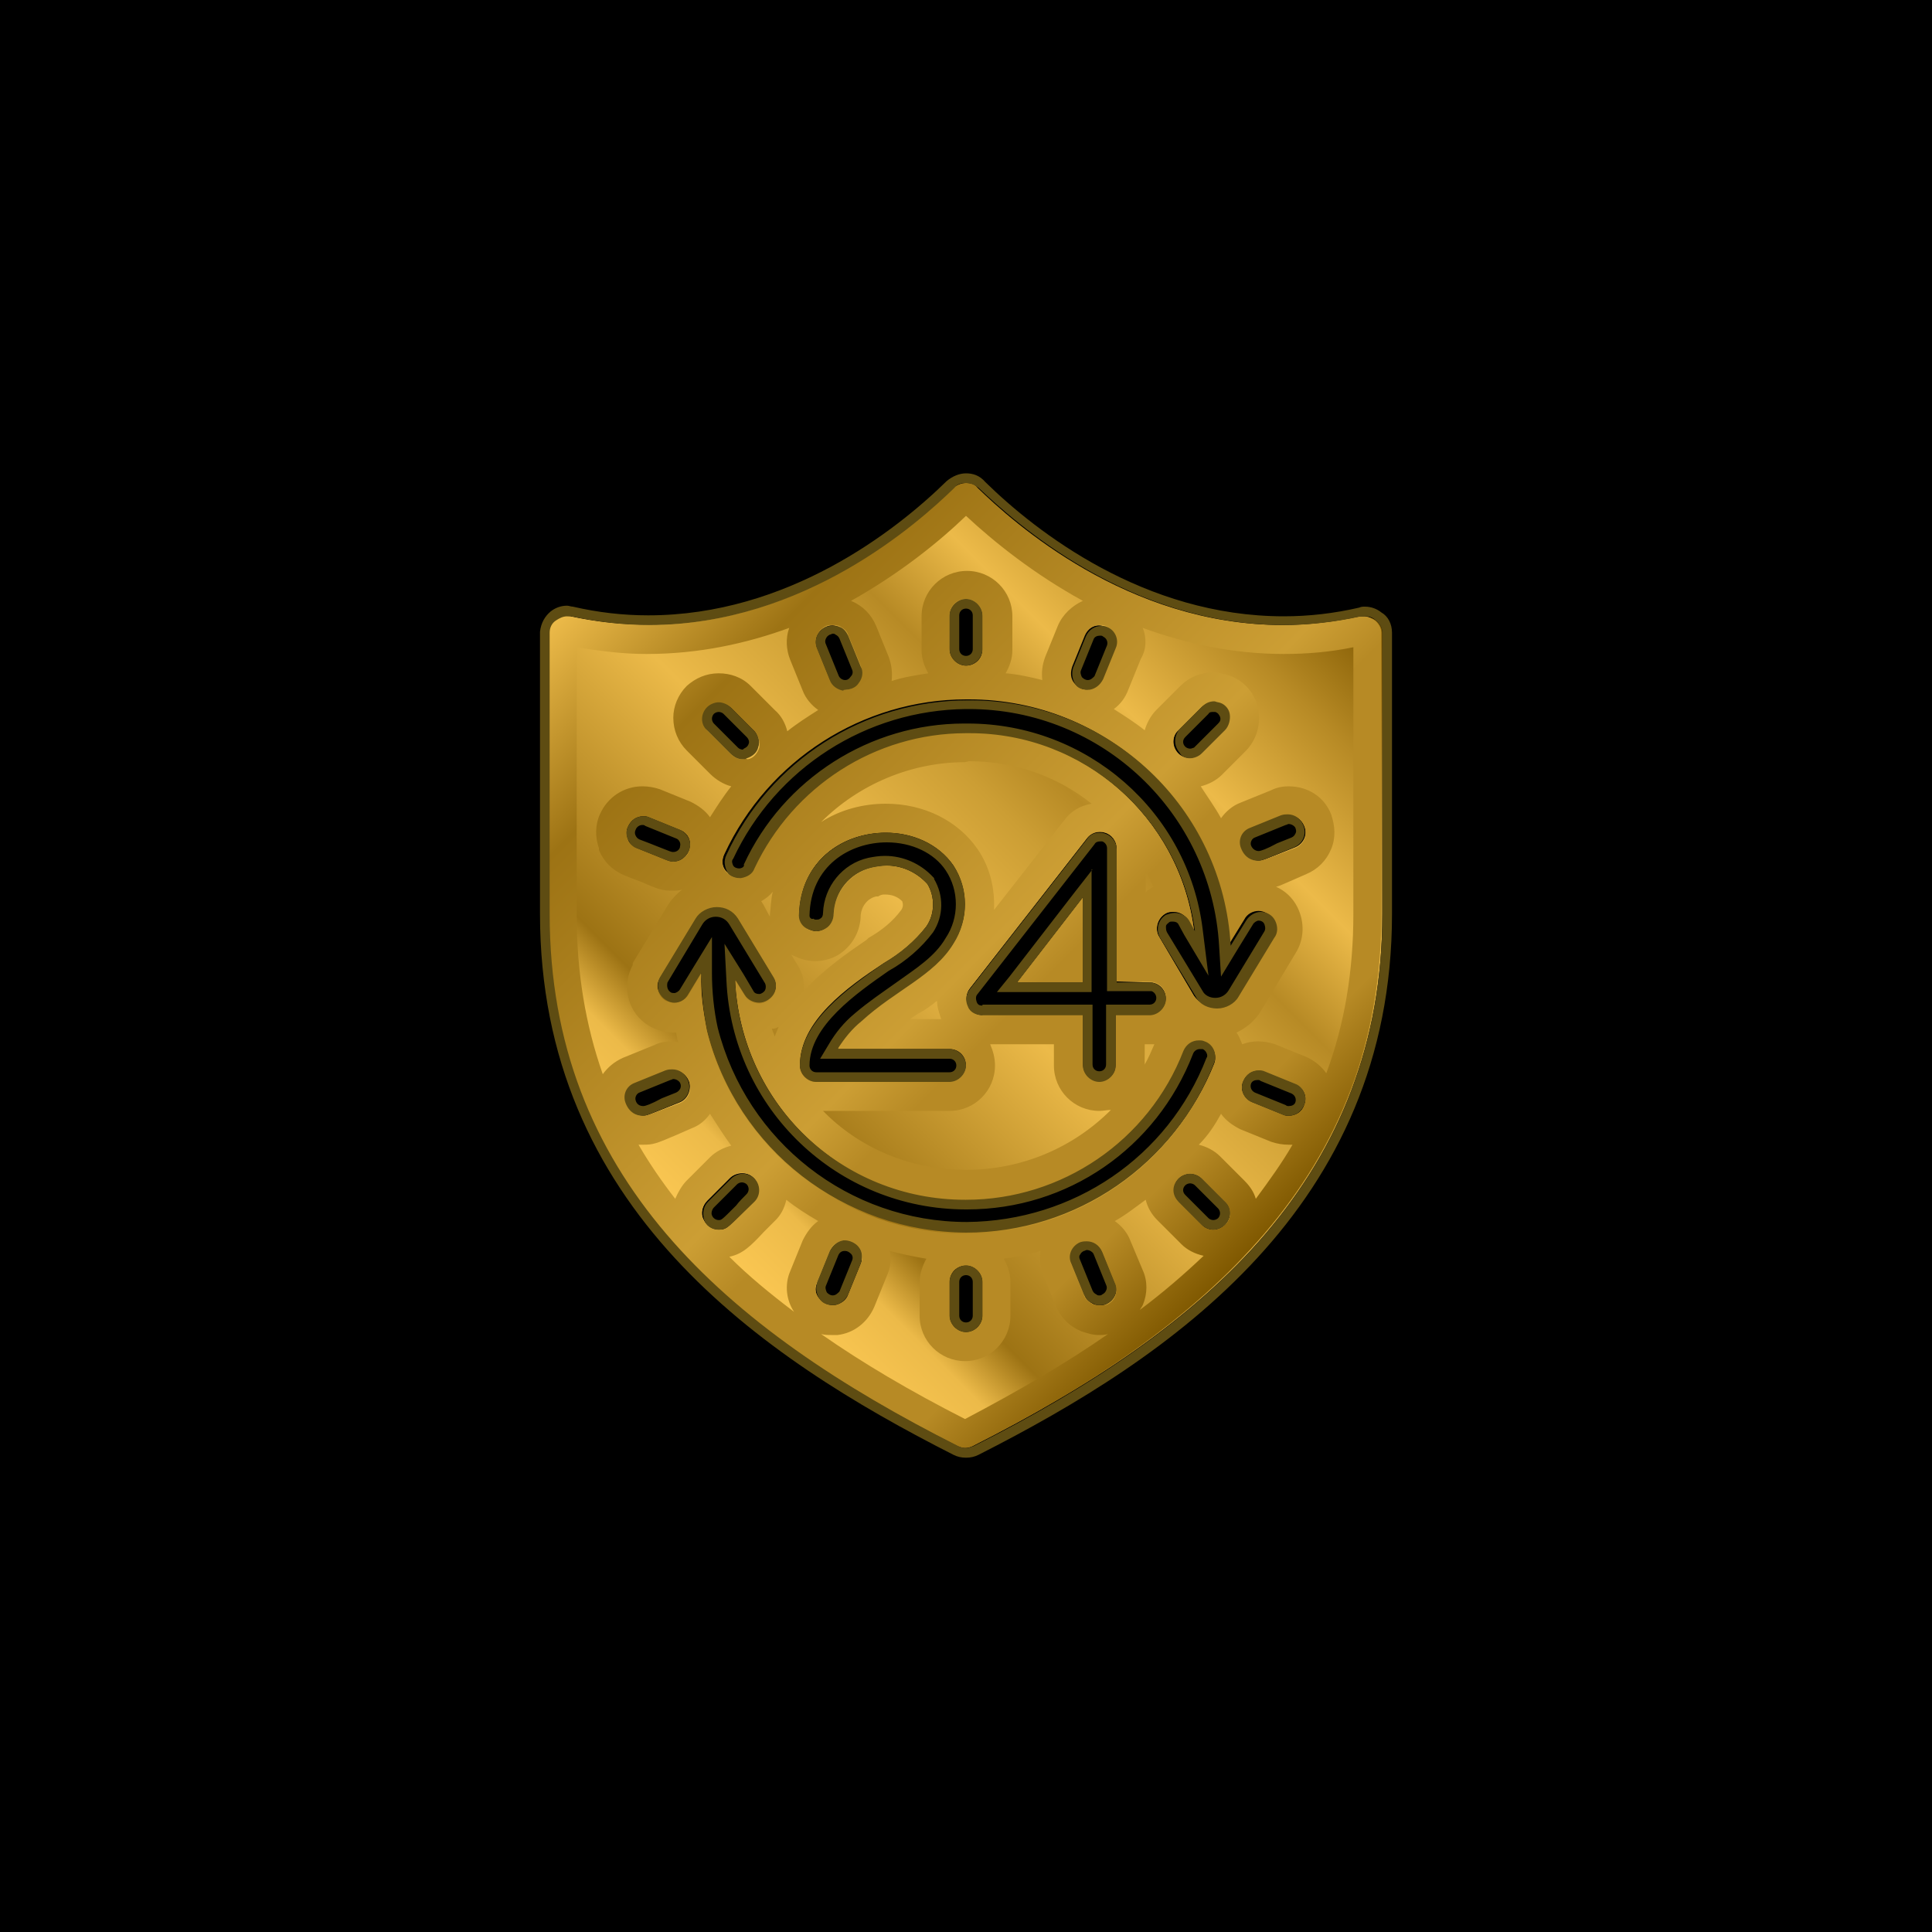<?xml version="1.0" encoding="utf-8"?>
<!-- Generator: Adobe Illustrator 24.1.2, SVG Export Plug-In . SVG Version: 6.00 Build 0)  -->
<svg version="1.1" id="Layer_1" xmlns="http://www.w3.org/2000/svg" xmlns:xlink="http://www.w3.org/1999/xlink" x="0px" y="0px"
	 viewBox="0 0 200 200" style="enable-background:new 0 0 200 200;" xml:space="preserve">
<rect width="200" height="200"/>
<g id="_x30_32---24-Hour-Protection">
	<linearGradient id="SVGID_1_" gradientUnits="userSpaceOnUse" x1="65.651" y1="124.697" x2="134.333" y2="56.016">
		<stop  offset="0" style="stop-color:#FFCB55"/>
		<stop  offset="0.111" style="stop-color:#ECBA49"/>
		<stop  offset="0.174" style="stop-color:#9D7314"/>
		<stop  offset="0.428" style="stop-color:#ECBA49"/>
		<stop  offset="0.573" style="stop-color:#CC9E34"/>
		<stop  offset="0.64" style="stop-color:#B78A25"/>
		<stop  offset="0.744" style="stop-color:#ECBA49"/>
		<stop  offset="0.882" style="stop-color:#B78A25"/>
		<stop  offset="1" style="stop-color:#7F5800"/>
	</linearGradient>
	<path style="fill:url(#SVGID_1_);" d="M143.1,94.6V65.5c0-0.5-0.3-1-0.7-1.3c-0.4-0.3-1-0.4-1.5-0.3c-20.1,4.5-35.3-9.1-39.7-13.3
		c-0.7-0.7-1.8-0.7-2.6,0C94.4,54.7,79.2,68.2,59,63.8c-0.5-0.1-1.1,0-1.5,0.3c-0.4,0.3-0.6,0.8-0.7,1.3v29.1
		c0,27.1,18.1,42.9,42.3,55.1c0.5,0.3,1.1,0.3,1.7,0C125,137.5,143.1,121.6,143.1,94.6z M121.9,75.6l2.4-2.4
		c0.4-0.4,1.1-0.6,1.7-0.5c0.6,0.2,1.1,0.6,1.2,1.2c0.2,0.6,0,1.2-0.5,1.7l-2.4,2.4c-0.7,0.6-1.8,0.6-2.4,0
		C121.3,77.3,121.3,76.3,121.9,75.6L121.9,75.6z M110.9,69l1.3-3.2c0.4-0.9,1.4-1.3,2.2-0.9c0.9,0.4,1.3,1.4,0.9,2.2l-1.3,3.2
		c-0.2,0.6-0.8,1-1.4,1.1c-0.6,0.1-1.2-0.2-1.6-0.7C110.8,70.3,110.7,69.6,110.9,69L110.9,69z M98.3,63.8c0-1,0.8-1.7,1.7-1.7
		s1.7,0.8,1.7,1.7v3.5c0,1-0.8,1.7-1.7,1.7s-1.7-0.8-1.7-1.7V63.8z M85.5,64.9c0.4-0.2,0.9-0.2,1.3,0c0.4,0.2,0.8,0.5,0.9,0.9
		l1.3,3.2c0.2,0.6,0.2,1.2-0.2,1.7c-0.4,0.5-1,0.7-1.6,0.7c-0.6-0.1-1.1-0.5-1.4-1.1l-1.3-3.2C84.2,66.3,84.6,65.3,85.5,64.9z
		 M73.2,73.1c0.7-0.7,1.8-0.7,2.4,0l2.4,2.4c0.4,0.4,0.6,1.1,0.5,1.7c-0.2,0.6-0.6,1.1-1.2,1.2s-1.2,0-1.7-0.5l-2.4-2.4
		C72.5,74.9,72.5,73.8,73.2,73.1z M65,85.5c0.4-0.9,1.4-1.3,2.2-0.9l3.2,1.3c0.8,0.3,1.2,1.1,1,1.9s-0.9,1.4-1.7,1.4
		c-0.5,0-0.5-0.1-3.8-1.4c-0.4-0.2-0.8-0.5-0.9-0.9C64.8,86.3,64.8,85.9,65,85.5z M70.4,114.1c-3.5,1.4-3.4,1.4-3.8,1.4
		c-0.8,0-1.5-0.6-1.7-1.4c-0.2-0.8,0.3-1.6,1-1.9l3.2-1.3c0.9-0.4,1.9,0.1,2.2,0.9S71.3,113.7,70.4,114.1z M78.1,124.4
		c-2.6,2.7-2.7,2.9-3.7,2.9c-0.7,0-1.3-0.4-1.6-1.1c-0.3-0.6-0.1-1.4,0.4-1.9l2.4-2.4c0.7-0.6,1.8-0.6,2.4,0
		C78.7,122.6,78.7,123.7,78.1,124.4L78.1,124.4z M89.1,130.9l-1.3,3.2c-0.2,0.6-0.8,1-1.4,1.1c-0.6,0.1-1.2-0.2-1.6-0.7
		c-0.4-0.5-0.5-1.1-0.2-1.7l1.3-3.2c0.2-0.6,0.8-1,1.4-1.1c0.6-0.1,1.2,0.2,1.6,0.7C89.2,129.7,89.3,130.3,89.1,130.9z M101.7,136.2
		c0,1-0.8,1.7-1.7,1.7s-1.7-0.8-1.7-1.7v-3.5c0-1,0.8-1.7,1.7-1.7s1.7,0.8,1.7,1.7V136.2z M114.5,135c-0.4,0.2-0.9,0.2-1.3,0
		s-0.8-0.5-0.9-0.9l-1.3-3.2c-0.4-0.9,0.1-1.9,0.9-2.2c0.9-0.4,1.9,0.1,2.2,0.9l1.3,3.2C115.8,133.6,115.4,134.6,114.5,135
		L114.5,135z M100,127.5c-12.6,0-23.7-8.6-26.8-20.9c-0.4-2-0.7-3.9-0.6-6l-1.4,2.3c-0.5,0.8-1.5,1-2.3,0.5s-1.1-1.5-0.6-2.3
		l3.7-6.1c0.5-0.8,1.3-1.2,2.2-1.2c0.9,0,1.8,0.5,2.2,1.2l3.7,6.1c0.3,0.5,0.3,1.2,0,1.7s-0.9,0.9-1.5,0.9c-0.6,0-1.2-0.3-1.5-0.8
		l-1-1.6c0.6,12.8,11.2,22.8,24,22.8c10,0,18.9-6.2,22.5-15.4c0.4-0.9,1.3-1.3,2.2-1s1.3,1.3,1,2.2
		C121.6,120.5,111.4,127.5,100,127.5z M95.9,91.5c-1.4-1.6-3.6-2.2-5.7-1.7c-2.2,0.5-3.9,2.5-4,4.8c0,0.6-0.3,1.2-0.8,1.5
		c-0.5,0.4-1.2,0.4-1.7,0.1c-0.5-0.3-0.9-0.8-1-1.4c0.2-9.4,12-11.1,16-5.3c1.6,2.5,1.6,5.6,0,8.1c-2,3.3-6,4.8-9.5,8
		c-1,0.8-1.8,1.8-2.5,2.9h11.6c1,0,1.7,0.8,1.7,1.7c0,0.9-0.8,1.7-1.7,1.7H84.5c-1,0-1.7-0.8-1.7-1.7c0-4.6,4.9-8.1,8.7-10.6
		c1.7-1,3.2-2.2,4.4-3.8C96.7,94.5,96.7,92.8,95.9,91.5L95.9,91.5z M119,101.7c1,0,1.7,0.8,1.7,1.7c0,0.9-0.8,1.7-1.7,1.7h-3.5v5.2
		c0,1-0.8,1.7-1.7,1.7s-1.7-0.8-1.7-1.7v-5.2h-10.4c-0.7,0-1.3-0.4-1.5-1c-0.3-0.6-0.2-1.3,0.2-1.8l12.1-15.5
		c0.4-0.6,1.2-0.8,1.9-0.6c0.7,0.2,1.2,0.9,1.2,1.6v13.8L119,101.7L119,101.7z M126.8,126.8c-0.7,0.7-1.8,0.7-2.4,0l-2.4-2.4
		c-0.6-0.7-0.6-1.8,0-2.4s1.7-0.7,2.4,0l2.4,2.4C127.5,125,127.5,126.1,126.8,126.8L126.8,126.8z M123.6,103.1L120,97
		c-0.5-0.8-0.2-1.9,0.6-2.4c0.8-0.5,1.9-0.2,2.4,0.6l0.6,1.1c-1.5-11.8-11.7-20.6-23.6-20.5c-9.4,0-17.9,5.5-21.9,14
		c-0.3,0.6-0.8,1-1.4,1s-1.2-0.2-1.6-0.7c-0.4-0.5-0.4-1.2-0.1-1.8c4.5-9.7,14.3-16,25-16c14.4-0.2,26.4,11,27.2,25.4l1.6-2.6
		c0.3-0.6,0.9-0.9,1.5-0.9s1.2,0.4,1.5,0.9s0.3,1.2-0.1,1.8l-3.7,6.1c-0.5,0.8-1.3,1.2-2.2,1.2S124.1,103.8,123.6,103.1L123.6,103.1
		z M135,114.5c-0.4,0.9-1.4,1.3-2.2,0.9l-3.2-1.3c-0.9-0.4-1.3-1.4-0.9-2.2c0.4-0.9,1.4-1.3,2.2-0.9l3.2,1.3
		C135,112.6,135.4,113.6,135,114.5L135,114.5z M134.1,87.7c-3.5,1.4-3.4,1.4-3.8,1.4c-0.8,0-1.5-0.6-1.7-1.4c-0.2-0.8,0.3-1.6,1-1.9
		l3.2-1.3c0.9-0.4,1.9,0.1,2.2,0.9C135.4,86.3,135,87.3,134.1,87.7z M112.1,101.7v-8.8l-6.8,8.8H112.1z"/>
	<linearGradient id="SVGID_2_" gradientUnits="userSpaceOnUse" x1="65.653" y1="56.017" x2="134.331" y2="124.695">
		<stop  offset="0" style="stop-color:#ECBA49"/>
		<stop  offset="0.174" style="stop-color:#9D7314"/>
		<stop  offset="0.573" style="stop-color:#CC9E34"/>
		<stop  offset="0.64" style="stop-color:#B78A25"/>
		<stop  offset="0.882" style="stop-color:#B78A25"/>
		<stop  offset="1" style="stop-color:#7F5800"/>
	</linearGradient>
	<path style="fill:url(#SVGID_2_);" d="M100,53.4c2.9,2.7,7,6,12.1,8.8c-1.1,0.5-2.1,1.4-2.6,2.6l-1.3,3.2l0,0l0,0
		c-0.3,0.8-0.4,1.6-0.3,2.4c-1.2-0.3-2.5-0.6-3.8-0.7c0.4-0.7,0.7-1.5,0.7-2.4v-3.5c0-2.6-2.1-4.7-4.7-4.7s-4.7,2.1-4.7,4.7v3.5
		c0,0.9,0.3,1.7,0.7,2.4c-1.3,0.2-2.6,0.4-3.8,0.8c0.1-0.8,0-1.7-0.3-2.5l-1.3-3.2c-0.5-1.2-1.4-2.1-2.6-2.6c0,0,0,0,0,0
		C93.1,59.4,97.2,56.1,100,53.4 M118.3,65c4.4,1.6,9.3,2.7,14.6,2.7c2.4,0,4.8-0.2,7.2-0.7v27.6c0,5.9-0.9,11.4-2.8,16.5
		c-0.5-0.7-1.2-1.3-2.1-1.7l-3.2-1.3c-0.6-0.2-1.2-0.3-1.8-0.3c-0.5,0-1.1,0.1-1.6,0.3c-0.1-0.2-0.2-0.5-0.3-0.7
		c-0.1-0.2-0.2-0.4-0.3-0.5c1-0.5,1.9-1.2,2.5-2.2l3.6-6c0.9-1.4,1-3.2,0.2-4.8c-0.5-1-1.3-1.7-2.2-2.1c0.4-0.1,0.8-0.3,1.5-0.6
		l1.6-0.7c1.2-0.5,2.1-1.4,2.6-2.6c0.5-1.2,0.4-2.4,0-3.6c-0.7-1.8-2.4-2.9-4.4-2.9c-0.6,0-1.2,0.1-1.8,0.4l-3.2,1.3
		c-0.8,0.3-1.5,0.9-2,1.6c-0.6-1.1-1.4-2.2-2.1-3.3c0.8-0.2,1.6-0.6,2.2-1.2l0,0l0,0l2.4-2.4c1.2-1.2,1.7-2.9,1.3-4.6
		c-0.4-1.7-1.7-3-3.4-3.4c-0.4-0.1-0.8-0.2-1.2-0.2c-1.3,0-2.5,0.5-3.4,1.4l-2.5,2.5c-0.6,0.6-1,1.4-1.2,2.1c-1-0.8-2.1-1.5-3.2-2.2
		c0.7-0.5,1.2-1.2,1.5-2l1.3-3.2C118.7,67.2,118.7,66,118.3,65 M81.7,65c-0.4,1.1-0.3,2.3,0.1,3.3l1.3,3.2c0.3,0.8,0.9,1.5,1.6,2
		c-1.1,0.7-2.2,1.4-3.2,2.2c-0.2-0.8-0.6-1.6-1.3-2.2L77.7,71c-0.9-0.9-2.1-1.3-3.3-1.3c-1.3,0-2.4,0.5-3.3,1.3
		c-0.9,0.9-1.4,2.1-1.4,3.3c0,1.3,0.5,2.5,1.4,3.4l2.4,2.4c0.6,0.6,1.4,1.1,2.2,1.3c-0.8,1-1.5,2.1-2.2,3.2c-0.5-0.7-1.2-1.2-2-1.6
		l-3.2-1.3c-0.6-0.2-1.2-0.3-1.8-0.3c-1.9,0-3.6,1.1-4.4,2.9c-0.5,1.1-0.5,2.4-0.1,3.5l0,0.1l0,0.1c0.5,1.2,1.4,2.1,2.6,2.6
		c0.7,0.3,1.3,0.5,1.8,0.7c1.8,0.8,2.2,0.9,3.2,0.9c0.3,0,0.7,0,1-0.1c-0.5,0.4-1,0.9-1.4,1.5l-3.7,6.1l0,0.1l0,0.1
		c-1.2,2.2-0.5,5,1.7,6.3c0.7,0.4,1.6,0.7,2.4,0.7c0.1,0,0.3,0,0.4,0c0,0.2,0.1,0.4,0.1,0.6l0,0l0,0c0,0.1,0.1,0.3,0.1,0.4
		c-0.2,0-0.5-0.1-0.7-0.1c-0.6,0-1.2,0.1-1.8,0.4l-3.2,1.3c-0.9,0.4-1.6,1-2.1,1.7c-1.8-5.1-2.7-10.6-2.7-16.5V67
		c2.4,0.4,4.8,0.7,7.2,0.7C72.4,67.7,77.3,66.6,81.7,65 M100.3,78.8c4.8,0,9.2,1.6,12.7,4.4c-1.2,0.2-2.2,0.8-2.9,1.8l-7.2,9.2
		c0.1-2.2-0.4-4.4-1.7-6.3l0,0l0,0c-2-2.9-5.5-4.7-9.5-4.7c-2.3,0-4.7,0.6-6.7,1.9c3.9-3.9,9.3-6.2,14.9-6.2L100.3,78.8 M118.5,89.9
		c0.3,0.6,0.6,1.3,0.9,1.9c-0.1,0.1-0.2,0.1-0.3,0.2c-0.2,0.1-0.4,0.2-0.5,0.4V89.9 M80,92.3c-0.2,0.8-0.2,1.6-0.3,2.4l0,0.1l0,0.1
		L79,93.6c-0.1-0.1-0.1-0.2-0.2-0.3C79.3,93,79.7,92.7,80,92.3 M91.6,92.6c0.7,0,1.3,0.2,1.8,0.7c0.1,0.3,0.1,0.6-0.1,0.9
		c-0.9,1.2-2,2.1-3.4,2.9l-0.1,0.1l-0.1,0.1c-1.9,1.3-4.4,3-6.5,5.3c0.1-1-0.1-1.9-0.7-2.8l-0.6-1c0.1,0.1,0.2,0.1,0.4,0.2
		c0.6,0.3,1.4,0.5,2.1,0.5c0.9,0,1.9-0.3,2.6-0.8c1.3-0.9,2.1-2.4,2.1-4c0.1-0.9,0.7-1.7,1.6-1.9l0.1,0l0.1,0
		C91.2,92.6,91.4,92.6,91.6,92.6 M97,103.6c0,0.6,0.2,1.2,0.4,1.8c0,0,0,0.1,0.1,0.1h-3.3c0.3-0.2,0.6-0.4,0.9-0.6
		C95.7,104.6,96.4,104.1,97,103.6 M80.6,106.3c-0.1,0.3-0.3,0.7-0.4,1c-0.1-0.3-0.2-0.5-0.3-0.8C80.2,106.5,80.4,106.4,80.6,106.3
		 M119.5,108.1c-0.3,0.7-0.6,1.4-1,2.1v-2.1h0.5C119.1,108.1,119.3,108.1,119.5,108.1 M109.1,108.1v2.2c0,2.6,2.1,4.7,4.7,4.7
		c0.4,0,0.8-0.1,1.2-0.1c-3.9,3.9-9.2,6.2-15,6.2l-0.1,0c-5.7,0-11-2.3-14.7-6.1h13.1c2.6,0,4.7-2.1,4.7-4.7c0-0.8-0.2-1.5-0.5-2.2
		H109.1 M73.5,115.3c0.7,1.1,1.4,2.2,2.2,3.3c-0.8,0.2-1.6,0.6-2.2,1.2l0,0l0,0l-2.4,2.4c-0.5,0.5-0.9,1.2-1.2,1.9
		c-1.4-1.8-2.7-3.7-3.8-5.6c0.2,0,0.3,0,0.5,0c1,0,1.3-0.1,3.4-1l1.6-0.7C72.4,116.5,73,116,73.5,115.3 M126.4,115.3
		c0.5,0.7,1.2,1.2,2,1.6l3.2,1.3c0.6,0.2,1.2,0.3,1.8,0.3c0.1,0,0.3,0,0.4,0c-1.1,1.9-2.4,3.7-3.8,5.6c-0.2-0.7-0.6-1.3-1.2-1.9
		l-2.5-2.5c-0.6-0.6-1.4-1-2.2-1.2C125.1,117.5,125.8,116.4,126.4,115.3 M81.4,124.2c1,0.8,2.1,1.5,3.3,2.2c-0.7,0.5-1.2,1.2-1.6,2
		l-1.3,3.2c-0.6,1.4-0.4,3,0.4,4.2c-2.5-1.9-4.7-3.7-6.7-5.7c1.4-0.3,2.2-1.1,3.6-2.6c0.3-0.3,0.7-0.7,1.2-1.2
		C80.8,125.8,81.2,125.1,81.4,124.2 M118.6,124.2c0.2,0.8,0.6,1.5,1.2,2.1l0,0l0,0l2.5,2.5c0.6,0.6,1.4,1,2.3,1.2
		c-2,1.9-4.2,3.8-6.6,5.6c0.1-0.2,0.2-0.3,0.3-0.5c0.5-1.2,0.5-2.5,0-3.6l-1.3-3.1c-0.3-0.8-0.9-1.5-1.6-2
		C116.5,125.8,117.5,125,118.6,124.2 M92.1,129.5c1.2,0.3,2.5,0.6,3.8,0.8c-0.4,0.7-0.7,1.6-0.7,2.4v3.5c0,2.6,2.1,4.7,4.7,4.7
		s4.7-2.1,4.7-4.7v-3.5c0-0.9-0.3-1.7-0.7-2.4c1.3-0.2,2.6-0.4,3.8-0.8c-0.1,0.8,0,1.7,0.3,2.5l1.3,3.2c0.5,1.2,1.4,2.1,2.6,2.6
		c0.6,0.2,1.2,0.4,1.8,0.4c0.3,0,0.7,0,1-0.1c-4.3,3-9.3,5.9-14.8,8.8c-5.7-2.9-10.6-5.8-14.9-8.8c0.4,0.1,0.7,0.1,1.1,0.1
		c0.2,0,0.4,0,0.6,0c1.7-0.2,3.1-1.3,3.8-2.9l1.3-3.2C92.2,131.2,92.3,130.3,92.1,129.5 M100,50c-0.5,0-0.9,0.2-1.3,0.5
		C95,54.1,83.2,64.7,67.1,64.7c-2.6,0-5.3-0.3-8.1-0.9c-0.1,0-0.3,0-0.4,0c-0.4,0-0.8,0.1-1.1,0.4c-0.4,0.3-0.6,0.8-0.7,1.3v29.1
		c0,27.1,18.1,42.9,42.3,55.1c0.3,0.1,0.5,0.2,0.8,0.2s0.6-0.1,0.8-0.2c24.2-12.3,42.3-28.1,42.3-55.1V65.5c0-0.5-0.3-1-0.7-1.3
		c-0.3-0.2-0.7-0.4-1.1-0.4c-0.1,0-0.3,0-0.4,0c-2.8,0.6-5.5,0.9-8,0.9c-16.1,0-27.9-10.6-31.6-14.2C100.9,50.1,100.5,50,100,50
		L100,50z M100,68.9c-0.9,0-1.7-0.8-1.7-1.7v-3.5c0-1,0.8-1.7,1.7-1.7s1.7,0.8,1.7,1.7v3.5C101.7,68.2,100.9,68.9,100,68.9L100,68.9
		z M87.5,71.4c-0.1,0-0.1,0-0.2,0c-0.6-0.1-1.1-0.5-1.4-1.1l-1.3-3.2c-0.4-0.9,0.1-1.9,0.9-2.3c0.2-0.1,0.4-0.1,0.7-0.1
		s0.4,0,0.7,0.1c0.4,0.2,0.8,0.5,0.9,0.9l1.3,3.2c0.2,0.6,0.2,1.2-0.2,1.7C88.5,71.2,88,71.4,87.5,71.4L87.5,71.4z M112.6,71.4
		c-0.5,0-1-0.2-1.4-0.7c-0.4-0.5-0.4-1.1-0.2-1.7l1.3-3.2c0.3-0.7,0.9-1.1,1.6-1.1c0.2,0,0.4,0,0.6,0.1c0.9,0.4,1.3,1.4,0.9,2.2
		l-1.3,3.2c-0.2,0.6-0.8,1-1.4,1.1C112.7,71.4,112.6,71.4,112.6,71.4L112.6,71.4z M76.5,90.9c-0.6,0-1.1-0.3-1.4-0.7
		c-0.4-0.5-0.4-1.2-0.1-1.8c4.5-9.7,14.3-16,25-16c0.1,0,0.2,0,0.3,0c14.3,0,26.1,11.1,26.9,25.4l1.6-2.6c0.3-0.6,0.9-0.9,1.5-0.9
		s1.2,0.4,1.5,0.9c0.3,0.6,0.3,1.2-0.1,1.8l-3.7,6.1c-0.5,0.8-1.3,1.2-2.2,1.2s-1.7-0.5-2.2-1.2L120,97c-0.5-0.8-0.2-1.9,0.6-2.4
		c0.3-0.2,0.6-0.2,0.9-0.2c0.6,0,1.1,0.3,1.5,0.8l0.6,1.1c-1.5-11.7-11.5-20.5-23.3-20.5c-0.1,0-0.2,0-0.4,0
		c-9.4,0-17.9,5.5-21.9,14c-0.3,0.6-0.8,1-1.4,1C76.6,90.9,76.6,90.9,76.5,90.9L76.5,90.9z M123.2,78.5c-0.4,0-0.9-0.2-1.2-0.5
		c-0.7-0.7-0.7-1.8,0-2.4l2.4-2.4c0.3-0.3,0.8-0.5,1.2-0.5c0.1,0,0.3,0,0.4,0.1c0.6,0.2,1.1,0.6,1.2,1.2s0,1.2-0.5,1.7l-2.4,2.4
		C124,78.3,123.6,78.5,123.2,78.5L123.2,78.5z M76.9,78.6c-0.5,0-0.9-0.2-1.2-0.5l-2.4-2.4c-0.7-0.7-0.7-1.8,0-2.4
		c0.3-0.3,0.8-0.5,1.2-0.5s0.9,0.2,1.2,0.5l2.4,2.4c0.4,0.4,0.6,1.1,0.5,1.7c-0.2,0.6-0.6,1.1-1.2,1.2C77.2,78.5,77,78.6,76.9,78.6
		L76.9,78.6z M130.2,89.1c-0.8,0-1.5-0.6-1.7-1.4c-0.2-0.8,0.3-1.6,1-1.9l3.2-1.3c0.2-0.1,0.4-0.1,0.7-0.1c0.7,0,1.3,0.4,1.6,1.1
		c0.4,0.9,0,1.9-0.9,2.3C130.6,89.1,130.7,89.1,130.2,89.1L130.2,89.1z M69.7,89.2c-0.5,0-0.5-0.1-3.8-1.4c-0.4-0.2-0.8-0.5-0.9-0.9
		c-0.2-0.4-0.2-0.9,0-1.3c0.3-0.7,0.9-1.1,1.6-1.1c0.2,0,0.4,0,0.6,0.1l3.2,1.3c0.8,0.3,1.2,1.1,1,1.9
		C71.3,88.6,70.6,89.2,69.7,89.2L69.7,89.2z M84.5,96.4c-0.3,0-0.5-0.1-0.8-0.2c-0.5-0.3-0.9-0.8-1-1.4c0.1-5.8,4.6-8.6,9-8.6
		c2.7,0,5.4,1.1,7,3.4c1.6,2.5,1.6,5.6,0,8.1c-2,3.3-6,4.8-9.5,8c-1,0.8-1.8,1.8-2.5,2.9h11.6c1,0,1.7,0.8,1.7,1.7s-0.8,1.7-1.7,1.7
		H84.5c-1,0-1.7-0.8-1.7-1.7c0-4.6,4.9-8.1,8.7-10.6c1.7-1,3.2-2.2,4.4-3.8c0.9-1.3,0.9-3.1,0.1-4.4c-1.1-1.2-2.6-1.9-4.2-1.9
		c-0.5,0-1,0.1-1.5,0.2c-2.2,0.5-3.9,2.5-4,4.8c0,0.6-0.3,1.2-0.8,1.5C85.2,96.3,84.8,96.4,84.5,96.4L84.5,96.4z M101.7,105.1
		c-0.7,0-1.3-0.4-1.5-1c-0.3-0.6-0.2-1.3,0.2-1.8l12.1-15.5c0.3-0.4,0.8-0.7,1.3-0.7c0.2,0,0.4,0,0.6,0.1c0.7,0.2,1.2,0.9,1.2,1.6
		v13.8h3.4v0c1,0,1.7,0.8,1.7,1.7c0,0.9-0.8,1.7-1.7,1.7h-3.5v5.2c0,1-0.8,1.7-1.7,1.7c-0.9,0-1.7-0.8-1.7-1.7v-5.2H101.7
		L101.7,105.1z M69.8,103.8c-0.3,0-0.6-0.1-0.9-0.2c-0.8-0.5-1.1-1.5-0.6-2.3l3.7-6.1c0.5-0.8,1.3-1.2,2.2-1.2s1.8,0.5,2.2,1.2
		l3.7,6.1c0.3,0.5,0.3,1.2,0,1.7c-0.3,0.5-0.9,0.9-1.5,0.9s-1.2-0.3-1.5-0.8l-1-1.6c0.6,12.8,11.1,22.8,23.8,22.8c0,0,0.1,0,0.1,0
		c10,0,18.9-6.2,22.5-15.4c0.3-0.7,0.9-1.1,1.6-1.1c0.2,0,0.4,0,0.6,0.1c0.9,0.3,1.3,1.3,1,2.2c-4.2,10.6-14.4,17.6-25.7,17.6
		c-12.6,0-23.7-8.6-26.8-20.9c-0.4-2-0.7-3.9-0.6-6l-1.4,2.3C70.9,103.5,70.3,103.8,69.8,103.8L69.8,103.8z M66.5,115.5
		c-0.8,0-1.5-0.6-1.7-1.4c-0.2-0.8,0.3-1.6,1-1.9l3.2-1.3c0.2-0.1,0.4-0.1,0.7-0.1c0.7,0,1.3,0.4,1.6,1.1c0.4,0.9,0,1.9-0.9,2.3
		C66.9,115.5,67,115.5,66.5,115.5L66.5,115.5z M133.4,115.5c-0.2,0-0.4,0-0.6-0.1l-3.2-1.3c-0.9-0.4-1.3-1.4-0.9-2.2
		c0.3-0.7,0.9-1.1,1.6-1.1c0.2,0,0.4,0,0.6,0.1l3.2,1.3c0.9,0.4,1.3,1.3,0.9,2.2C134.8,115.1,134.1,115.5,133.4,115.5L133.4,115.5z
		 M125.6,127.3c-0.4,0-0.9-0.2-1.2-0.5l-2.4-2.4c-0.6-0.7-0.6-1.8,0-2.4c0.3-0.3,0.8-0.5,1.2-0.5c0.4,0,0.9,0.2,1.2,0.5l2.4,2.4
		c0.7,0.7,0.7,1.8,0,2.4C126.5,127.1,126,127.3,125.6,127.3L125.6,127.3z M74.4,127.3c-0.7,0-1.3-0.4-1.6-1.1
		c-0.3-0.6-0.1-1.4,0.4-1.9l2.4-2.4c0.3-0.3,0.8-0.5,1.2-0.5c0.4,0,0.9,0.2,1.2,0.5c0.7,0.6,0.7,1.7,0,2.4
		C75.4,127,75.3,127.3,74.4,127.3L74.4,127.3z M113.8,135.1c-0.2,0-0.4,0-0.7-0.1c-0.4-0.2-0.8-0.5-0.9-0.9l-1.3-3.2
		c-0.4-0.9,0.1-1.9,0.9-2.2c0.2-0.1,0.4-0.1,0.7-0.1c0.7,0,1.3,0.4,1.6,1.1l1.3,3.2c0.4,0.9,0,1.9-0.9,2.2
		C114.3,135.1,114.1,135.1,113.8,135.1L113.8,135.1z M86.2,135.1c-0.5,0-1-0.2-1.4-0.7c-0.4-0.5-0.5-1.1-0.2-1.7l1.3-3.2
		c0.2-0.6,0.8-1,1.4-1.1c0.1,0,0.1,0,0.2,0c0.5,0,1,0.2,1.4,0.7c0.4,0.5,0.5,1.2,0.2,1.7l-1.3,3.2c-0.2,0.6-0.8,1-1.4,1.1
		C86.3,135.1,86.2,135.1,86.2,135.1L86.2,135.1z M100,137.9c-0.9,0-1.7-0.8-1.7-1.7v-3.5c0-1,0.8-1.7,1.7-1.7s1.7,0.8,1.7,1.7v3.5
		C101.7,137.1,100.9,137.9,100,137.9L100,137.9z M112.1,92.9l-6.8,8.8h6.8V92.9L112.1,92.9z"/>
	<path style="fill:#5E4C12;" d="M100,50c0.5,0,0.9,0.2,1.3,0.5c3.8,3.6,15.5,14.2,31.6,14.2c2.6,0,5.3-0.3,8-0.9c0.1,0,0.3,0,0.4,0
		c0.4,0,0.8,0.1,1.1,0.4c0.4,0.3,0.7,0.8,0.7,1.3v29.1c0,27-18.1,42.9-42.3,55.1c-0.3,0.1-0.5,0.2-0.8,0.2c-0.3,0-0.6-0.1-0.8-0.2
		C75,137.5,56.9,121.7,56.9,94.6V65.5c0-0.5,0.2-1,0.7-1.3c0.3-0.2,0.7-0.4,1.1-0.4c0.1,0,0.3,0,0.4,0c2.8,0.6,5.5,0.9,8.1,0.9
		c16.1,0,27.9-10.6,31.6-14.2C99.1,50.1,99.5,50,100,50 M100,68.9c0.9,0,1.7-0.8,1.7-1.7v-3.5c0-0.9-0.8-1.7-1.7-1.7
		s-1.7,0.8-1.7,1.7v3.5C98.3,68.1,99.1,68.9,100,68.9 M87.5,71.4c0.5,0,1.1-0.2,1.4-0.7c0.4-0.5,0.5-1.2,0.2-1.7l-1.3-3.2
		c-0.2-0.4-0.5-0.8-0.9-0.9c-0.2-0.1-0.4-0.1-0.7-0.1s-0.4,0-0.7,0.1c-0.9,0.4-1.3,1.4-0.9,2.3l1.3,3.2c0.2,0.6,0.8,1,1.4,1.1
		C87.3,71.4,87.4,71.4,87.5,71.4 M112.6,71.4c0.1,0,0.1,0,0.2,0c0.6-0.1,1.1-0.5,1.4-1.1l1.3-3.2c0.4-0.9-0.1-1.9-0.9-2.2
		c-0.2-0.1-0.4-0.1-0.6-0.1c-0.7,0-1.3,0.4-1.6,1.1l-1.3,3.2c-0.2,0.6-0.1,1.2,0.2,1.7C111.5,71.2,112,71.4,112.6,71.4 M76.5,90.9
		c0.1,0,0.1,0,0.2,0c0.6-0.1,1.2-0.4,1.4-1c4-8.5,12.5-14,21.9-14c0.1,0,0.2,0,0.4,0c11.8,0,21.8,8.8,23.3,20.5l-0.6-1.1
		c-0.3-0.5-0.9-0.8-1.5-0.8c-0.3,0-0.6,0.1-0.9,0.2c-0.8,0.5-1.1,1.5-0.6,2.4l3.7,6.1c0.4,0.8,1.3,1.2,2.2,1.2s1.8-0.5,2.2-1.2
		l3.7-6.1c0.4-0.5,0.4-1.2,0.1-1.8c-0.3-0.6-0.9-0.9-1.5-0.9s-1.2,0.4-1.5,0.9l-1.6,2.6c-0.8-14.3-12.6-25.4-26.9-25.4
		c-0.1,0-0.2,0-0.3,0c-10.7,0-20.5,6.2-25,16c-0.3,0.6-0.2,1.2,0.1,1.8C75.4,90.6,76,90.9,76.5,90.9 M123.2,78.5
		c0.4,0,0.9-0.2,1.2-0.5l2.4-2.4c0.4-0.4,0.6-1.1,0.5-1.7s-0.6-1.1-1.2-1.2c-0.1,0-0.3-0.1-0.4-0.1c-0.5,0-0.9,0.2-1.2,0.5l-2.4,2.4
		c-0.6,0.7-0.6,1.7,0,2.4C122.3,78.3,122.7,78.5,123.2,78.5 M76.9,78.6c0.1,0,0.3,0,0.4-0.1c0.6-0.2,1.1-0.6,1.2-1.2
		c0.2-0.6,0-1.2-0.5-1.7l-2.4-2.4c-0.3-0.3-0.8-0.5-1.2-0.5s-0.9,0.2-1.2,0.5c-0.7,0.7-0.7,1.8,0,2.4l2.4,2.4
		C76,78.4,76.4,78.6,76.9,78.6 M130.2,89.1c0.4,0,0.4,0,3.8-1.4c0.9-0.4,1.3-1.4,0.9-2.3c-0.3-0.7-0.9-1.1-1.6-1.1
		c-0.2,0-0.4,0-0.7,0.1l-3.2,1.3c-0.8,0.3-1.2,1.1-1,1.9C128.7,88.6,129.4,89.1,130.2,89.1 M69.7,89.2c0.8,0,1.5-0.6,1.7-1.4
		c0.2-0.8-0.3-1.6-1-1.9l-3.2-1.3c-0.2-0.1-0.4-0.1-0.6-0.1c-0.7,0-1.3,0.4-1.6,1.1c-0.2,0.4-0.2,0.9,0,1.3c0.2,0.4,0.5,0.8,0.9,0.9
		C69.2,89.1,69.2,89.2,69.7,89.2 M84.5,96.4c0.3,0,0.7-0.1,1-0.3c0.5-0.3,0.8-0.9,0.8-1.5c0.1-2.3,1.7-4.3,4-4.8
		c0.5-0.1,1-0.2,1.5-0.2c1.6,0,3.1,0.7,4.2,1.9c0.8,1.3,0.8,3.1-0.1,4.4c-1.2,1.5-2.7,2.8-4.4,3.8c-3.7,2.6-8.7,6.1-8.7,10.6
		c0,0.9,0.8,1.7,1.7,1.7h13.8c0.9,0,1.7-0.8,1.7-1.7s-0.8-1.7-1.7-1.7H86.7c0.7-1.1,1.5-2.1,2.5-2.9c3.5-3.2,7.5-4.7,9.5-8
		c1.6-2.5,1.6-5.7,0-8.1c-1.5-2.2-4.2-3.4-7-3.4c-4.4,0-8.9,2.9-9,8.6c0,0.6,0.4,1.2,1,1.4C84,96.3,84.2,96.4,84.5,96.4
		 M101.7,105.1h10.4v5.2c0,0.9,0.8,1.7,1.7,1.7c0.9,0,1.7-0.8,1.7-1.7v-5.2h3.5c0.9,0,1.7-0.8,1.7-1.7c0-0.9-0.8-1.7-1.7-1.7v0h-3.4
		V87.9c0-0.7-0.5-1.4-1.2-1.6c-0.2-0.1-0.4-0.1-0.6-0.1c-0.5,0-1,0.2-1.3,0.7l-12.1,15.5c-0.4,0.5-0.5,1.2-0.2,1.8
		C100.4,104.8,101.1,105.1,101.7,105.1 M69.8,103.8c0.6,0,1.1-0.3,1.4-0.8l1.4-2.3c0,2,0.2,4,0.6,6c3.1,12.3,14.1,20.8,26.8,20.9
		c11.4,0,21.6-7,25.7-17.6c0.3-0.9-0.1-1.9-1-2.2c-0.2-0.1-0.4-0.1-0.6-0.1c-0.7,0-1.3,0.4-1.6,1.1c-3.6,9.3-12.6,15.4-22.5,15.4
		c0,0-0.1,0-0.1,0c-12.8,0-23.3-10-23.8-22.8l1,1.6c0.3,0.5,0.9,0.8,1.5,0.8s1.2-0.4,1.5-0.9s0.3-1.2,0-1.7l-3.7-6.1
		c-0.5-0.8-1.3-1.2-2.2-1.2s-1.8,0.5-2.2,1.2l-3.7,6.1c-0.4,0.8-0.2,1.8,0.6,2.3C69.2,103.7,69.5,103.8,69.8,103.8 M66.5,115.5
		c0.4,0,0.4,0,3.8-1.4c0.9-0.4,1.3-1.4,0.9-2.3c-0.3-0.7-0.9-1.1-1.6-1.1c-0.2,0-0.4,0-0.7,0.1l-3.2,1.3c-0.8,0.3-1.2,1.1-1,1.9
		C65,115,65.7,115.5,66.5,115.5 M133.4,115.5c0.7,0,1.3-0.4,1.6-1.1c0.4-0.9-0.1-1.9-0.9-2.2l-3.2-1.3c-0.2-0.1-0.4-0.1-0.6-0.1
		c-0.7,0-1.3,0.4-1.6,1.1c-0.4,0.9,0.1,1.9,0.9,2.2l3.2,1.3C133,115.5,133.2,115.5,133.4,115.5 M125.6,127.3c0.4,0,0.9-0.2,1.2-0.5
		c0.7-0.7,0.7-1.8,0-2.4l-2.4-2.4c-0.3-0.3-0.8-0.5-1.2-0.5c-0.4,0-0.9,0.2-1.2,0.5c-0.7,0.7-0.7,1.7,0,2.4l2.4,2.4
		C124.7,127.1,125.2,127.3,125.6,127.3 M74.4,127.3c0.9,0,1-0.3,3.7-2.9c0.7-0.7,0.6-1.8,0-2.4c-0.3-0.3-0.8-0.5-1.2-0.5
		c-0.4,0-0.9,0.2-1.2,0.5l-2.4,2.4c-0.5,0.5-0.6,1.2-0.4,1.9C73.1,126.9,73.7,127.3,74.4,127.3 M113.8,135.1c0.2,0,0.4,0,0.7-0.1
		c0.9-0.4,1.3-1.4,0.9-2.2l-1.3-3.2c-0.3-0.7-0.9-1.1-1.6-1.1c-0.2,0-0.4,0-0.7,0.1c-0.9,0.4-1.3,1.4-0.9,2.2l1.3,3.2
		c0.2,0.4,0.5,0.8,0.9,0.9C113.4,135.1,113.6,135.1,113.8,135.1 M86.2,135.1c0.1,0,0.1,0,0.2,0c0.6-0.1,1.1-0.5,1.4-1.1l1.3-3.2
		c0.2-0.6,0.2-1.2-0.2-1.7c-0.3-0.4-0.9-0.7-1.4-0.7c-0.1,0-0.1,0-0.2,0c-0.6,0.1-1.1,0.5-1.4,1.1l-1.3,3.2
		c-0.2,0.6-0.1,1.2,0.2,1.7C85.1,134.9,85.6,135.1,86.2,135.1 M100,137.9c0.9,0,1.7-0.8,1.7-1.7v-3.5c0-0.9-0.8-1.7-1.7-1.7
		s-1.7,0.8-1.7,1.7v3.5C98.3,137.1,99.1,137.9,100,137.9 M112.1,92.9v8.8h-6.8L112.1,92.9 M100,49c-0.7,0-1.4,0.3-2,0.8
		C92.7,55,81.5,63.7,67.1,63.7c-2.6,0-5.2-0.3-7.8-0.9c-0.2,0-0.4-0.1-0.6-0.1c-0.6,0-1.2,0.2-1.7,0.6c-0.6,0.5-1,1.2-1.1,2.1
		l0,29.2c0,30.4,22.9,45.9,42.8,56c0.4,0.2,0.8,0.3,1.3,0.3s0.9-0.1,1.3-0.3c19.9-10.1,42.8-25.6,42.8-56V65.5
		c0-0.9-0.4-1.7-1.1-2.1c-0.5-0.4-1.1-0.6-1.7-0.6c-0.2,0-0.4,0-0.6,0.1c-2.6,0.6-5.2,0.9-7.8,0.9c-14.4,0-25.6-8.7-30.9-13.9
		C101.4,49.2,100.7,49,100,49L100,49z M100,67.9c-0.4,0-0.7-0.3-0.7-0.7v-3.5c0-0.4,0.3-0.7,0.7-0.7c0.4,0,0.7,0.3,0.7,0.7v3.5
		C100.7,67.6,100.4,67.9,100,67.9L100,67.9z M87.5,70.4C87.4,70.4,87.4,70.4,87.5,70.4c-0.3,0-0.6-0.2-0.7-0.5l-1.3-3.2
		c-0.1-0.2-0.1-0.4,0-0.6c0.1-0.2,0.2-0.3,0.4-0.4c0.1,0,0.2-0.1,0.3-0.1c0.1,0,0.2,0,0.3,0.1c0.2,0.1,0.3,0.2,0.4,0.4l1.3,3.2
		c0.1,0.2,0.1,0.5-0.1,0.7C87.9,70.3,87.7,70.4,87.5,70.4L87.5,70.4z M112.6,70.4c-0.2,0-0.4-0.1-0.6-0.3c-0.1-0.2-0.2-0.5-0.1-0.7
		l1.3-3.2c0.1-0.3,0.4-0.4,0.7-0.4c0.1,0,0.2,0,0.3,0.1c0.4,0.2,0.5,0.6,0.4,0.9l-1.3,3.2C113.1,70.2,112.9,70.4,112.6,70.4
		C112.6,70.4,112.6,70.4,112.6,70.4L112.6,70.4z M76.5,89.9c-0.2,0-0.5-0.1-0.6-0.3c-0.1-0.2-0.2-0.5,0-0.7
		c4.4-9.4,13.8-15.4,24.1-15.5l0.3,0c13.8,0,25.1,10.8,25.9,24.5l0.2,3.2l1.7-2.8l1.6-2.6l0,0l0,0c0.1-0.2,0.4-0.4,0.6-0.4
		s0.5,0.1,0.6,0.4c0.1,0.3,0.1,0.5,0,0.7l0,0l0,0l-3.7,6.1c-0.3,0.5-0.8,0.8-1.4,0.8c-0.6,0-1.1-0.3-1.3-0.7l-3.7-6.1
		c-0.1-0.2-0.1-0.4-0.1-0.6c0-0.2,0.2-0.3,0.3-0.4c0.1-0.1,0.2-0.1,0.4-0.1c0.3,0,0.5,0.1,0.6,0.3l0.6,1.1l2.5,4.2l-0.6-4.8
		c-1.5-12.2-12-21.3-24.3-21.3c-0.1,0-0.2,0-0.4,0c-9.7,0-18.7,5.7-22.8,14.6C77.1,89.7,76.8,89.9,76.5,89.9
		C76.6,89.9,76.5,89.9,76.5,89.9L76.5,89.9z M123.2,77.5c-0.2,0-0.4-0.1-0.5-0.2c-0.3-0.3-0.3-0.7,0-1l2.4-2.4
		c0.1-0.2,0.3-0.2,0.5-0.2c0.1,0,0.1,0,0.2,0c0.3,0.1,0.4,0.3,0.5,0.5c0.1,0.3,0,0.5-0.2,0.7l-2.5,2.5
		C123.5,77.4,123.4,77.5,123.2,77.5L123.2,77.5z M76.9,77.6c-0.2,0-0.4-0.1-0.5-0.2l-2.5-2.5c-0.1-0.1-0.2-0.3-0.2-0.5
		c0-0.2,0.1-0.4,0.2-0.5c0.1-0.1,0.3-0.2,0.5-0.2c0.2,0,0.4,0.1,0.5,0.2l2.4,2.4c0.2,0.2,0.3,0.5,0.2,0.7c-0.1,0.3-0.3,0.4-0.5,0.5
		C77,77.5,76.9,77.6,76.9,77.6L76.9,77.6z M130.3,88.1C130.3,88.1,130.3,88.1,130.3,88.1c-0.4,0-0.7-0.3-0.8-0.6
		c-0.1-0.3,0.1-0.7,0.4-0.8l3.2-1.3c0.1,0,0.2-0.1,0.3-0.1c0.3,0,0.6,0.2,0.7,0.4c0.1,0.3,0.1,0.4,0,0.6c-0.1,0.2-0.2,0.3-0.4,0.4
		l-1.5,0.6C131.1,87.9,130.5,88.1,130.3,88.1C130.3,88.1,130.3,88.1,130.3,88.1L130.3,88.1z M69.7,88.2c-0.2,0-0.2,0-1.7-0.6
		c-0.5-0.2-1-0.4-1.8-0.7c-0.2-0.1-0.3-0.2-0.4-0.4c-0.1-0.2-0.1-0.4,0-0.6c0.1-0.3,0.4-0.5,0.7-0.5c0.1,0,0.2,0,0.3,0.1l3.2,1.3
		c0.3,0.1,0.5,0.5,0.4,0.8C70.4,87.9,70.1,88.2,69.7,88.2L69.7,88.2z M83.8,94.8c0.1-5.2,4.2-7.6,8-7.6c2.6,0,4.9,1.1,6.1,2.9
		c1.4,2.1,1.4,4.9,0,7c-1.1,1.9-3,3.1-5.1,4.6c-1.4,1-2.9,2-4.3,3.2c-1.1,0.9-2,2-2.7,3.2l-0.9,1.5h1.8h11.6c0.4,0,0.7,0.3,0.7,0.7
		c0,0.4-0.3,0.7-0.7,0.7H84.5c-0.4,0-0.7-0.3-0.7-0.7c0-4.1,4.9-7.5,8.2-9.8c1.8-1,3.4-2.4,4.6-4l0,0l0,0c1.1-1.7,1.1-3.8,0.1-5.5
		l0-0.1l-0.1-0.1c-1.3-1.4-3.1-2.2-5-2.2c-0.6,0-1.2,0.1-1.7,0.2c-2.7,0.6-4.6,3-4.7,5.7l0,0l0,0c0,0.3-0.1,0.5-0.3,0.6
		c-0.1,0.1-0.3,0.1-0.4,0.1c-0.1,0-0.2,0-0.3-0.1C84,95.2,83.8,95,83.8,94.8L83.8,94.8z M101.7,104.1c-0.3,0-0.5-0.1-0.6-0.4
		c-0.1-0.3-0.1-0.6,0.1-0.8l12.1-15.5c0.1-0.2,0.3-0.3,0.6-0.3c0.1,0,0.1,0,0.2,0c0.3,0.1,0.5,0.4,0.5,0.7v13.8v1h1h3.4h0.2
		c0.3,0.1,0.5,0.4,0.5,0.7c0,0.4-0.3,0.7-0.7,0.7h-3.5h-1v1v5.2c0,0.4-0.3,0.7-0.7,0.7c-0.4,0-0.7-0.3-0.7-0.7v-5.2v-1h-1H101.7
		L101.7,104.1z M69.8,102.8c-0.1,0-0.3,0-0.4-0.1c-0.3-0.2-0.4-0.6-0.3-1l3.6-6c0.3-0.5,0.8-0.8,1.4-0.8c0.6,0,1.1,0.3,1.4,0.8
		l3.7,6.1c0.1,0.2,0.1,0.5,0,0.7c-0.1,0.2-0.4,0.4-0.6,0.4c-0.3,0-0.5-0.1-0.6-0.3l-1-1.7l-2-3.2l0.2,3.8
		c0.6,13.3,11.5,23.7,24.8,23.7l0.1,0c10.4,0,19.6-6.3,23.4-16.1c0.1-0.3,0.4-0.5,0.7-0.5c0.1,0,0.2,0,0.3,0
		c0.2,0.1,0.3,0.2,0.4,0.4c0.1,0.2,0.1,0.4,0,0.5c-4,10.3-13.8,16.9-24.8,17c-12.2,0-22.8-8.3-25.8-20.1c-0.4-1.8-0.6-3.8-0.6-5.7
		l0-3.7l-1.9,3.1l-1.4,2.3C70.3,102.6,70,102.8,69.8,102.8L69.8,102.8z M66.6,114.5C66.6,114.5,66.6,114.5,66.6,114.5
		c-0.4,0-0.7-0.2-0.8-0.6c-0.1-0.3,0.1-0.7,0.4-0.8l3.2-1.3c0.1,0,0.2-0.1,0.3-0.1c0.3,0,0.6,0.2,0.7,0.4c0.2,0.4,0,0.8-0.4,1
		l-1.5,0.6C67.4,114.3,66.8,114.5,66.6,114.5C66.6,114.5,66.6,114.5,66.6,114.5L66.6,114.5z M133.4,114.5c-0.1,0-0.2,0-0.3-0.1
		l-3.2-1.3c-0.4-0.2-0.5-0.6-0.4-0.9c0.1-0.3,0.4-0.4,0.7-0.4c0.1,0,0.2,0,0.3,0.1l3.2,1.3c0.4,0.2,0.5,0.6,0.4,0.9
		C134,114.4,133.7,114.5,133.4,114.5L133.4,114.5z M125.6,126.3c-0.2,0-0.4-0.1-0.5-0.2l-2.4-2.4c-0.3-0.3-0.3-0.7,0-1
		c0.1-0.1,0.3-0.2,0.5-0.2c0.2,0,0.4,0.1,0.5,0.2l2.4,2.4c0.1,0.1,0.2,0.3,0.2,0.5c0,0.2-0.1,0.4-0.2,0.5
		C126,126.2,125.8,126.3,125.6,126.3L125.6,126.3z M74.4,126.3c-0.3,0-0.6-0.2-0.7-0.5c-0.1-0.2,0-0.6,0.2-0.8l2.4-2.4
		c0.1-0.1,0.3-0.2,0.5-0.2c0.2,0,0.4,0.1,0.5,0.2c0.1,0.1,0.2,0.3,0.2,0.5c0,0.2-0.1,0.4-0.2,0.5c-0.4,0.4-0.8,0.8-1.1,1.2
		C74.7,126.3,74.7,126.3,74.4,126.3L74.4,126.3z M113.8,134.1c-0.1,0-0.2,0-0.3-0.1c-0.2-0.1-0.3-0.2-0.4-0.4l-1.3-3.2
		c-0.1-0.2-0.1-0.4,0-0.5c0.1-0.2,0.2-0.3,0.4-0.4c0.1,0,0.2-0.1,0.3-0.1c0.3,0,0.6,0.2,0.7,0.4l1.3,3.2c0.1,0.2,0.1,0.4,0,0.6
		c-0.1,0.2-0.2,0.3-0.4,0.4C114,134.1,113.9,134.1,113.8,134.1L113.8,134.1z M86.2,134.1c-0.2,0-0.4-0.1-0.6-0.3
		c-0.1-0.2-0.2-0.5-0.1-0.7l1.3-3.2c0.1-0.2,0.3-0.4,0.6-0.4c0,0,0.1,0,0.1,0c0.2,0,0.4,0.1,0.6,0.3c0.2,0.2,0.2,0.5,0.1,0.7
		l-1.3,3.2C86.7,133.9,86.5,134.1,86.2,134.1C86.2,134.1,86.2,134.1,86.2,134.1L86.2,134.1z M100,136.9c-0.4,0-0.7-0.3-0.7-0.7v-3.5
		c0-0.4,0.3-0.7,0.7-0.7c0.4,0,0.7,0.3,0.7,0.7v3.5C100.7,136.6,100.4,136.9,100,136.9L100,136.9z M113.1,90l-1.8,2.3l-6.8,8.8
		l-1.3,1.6h2h6.8h1v-1v-8.8V90L113.1,90z"/>
</g>
</svg>
